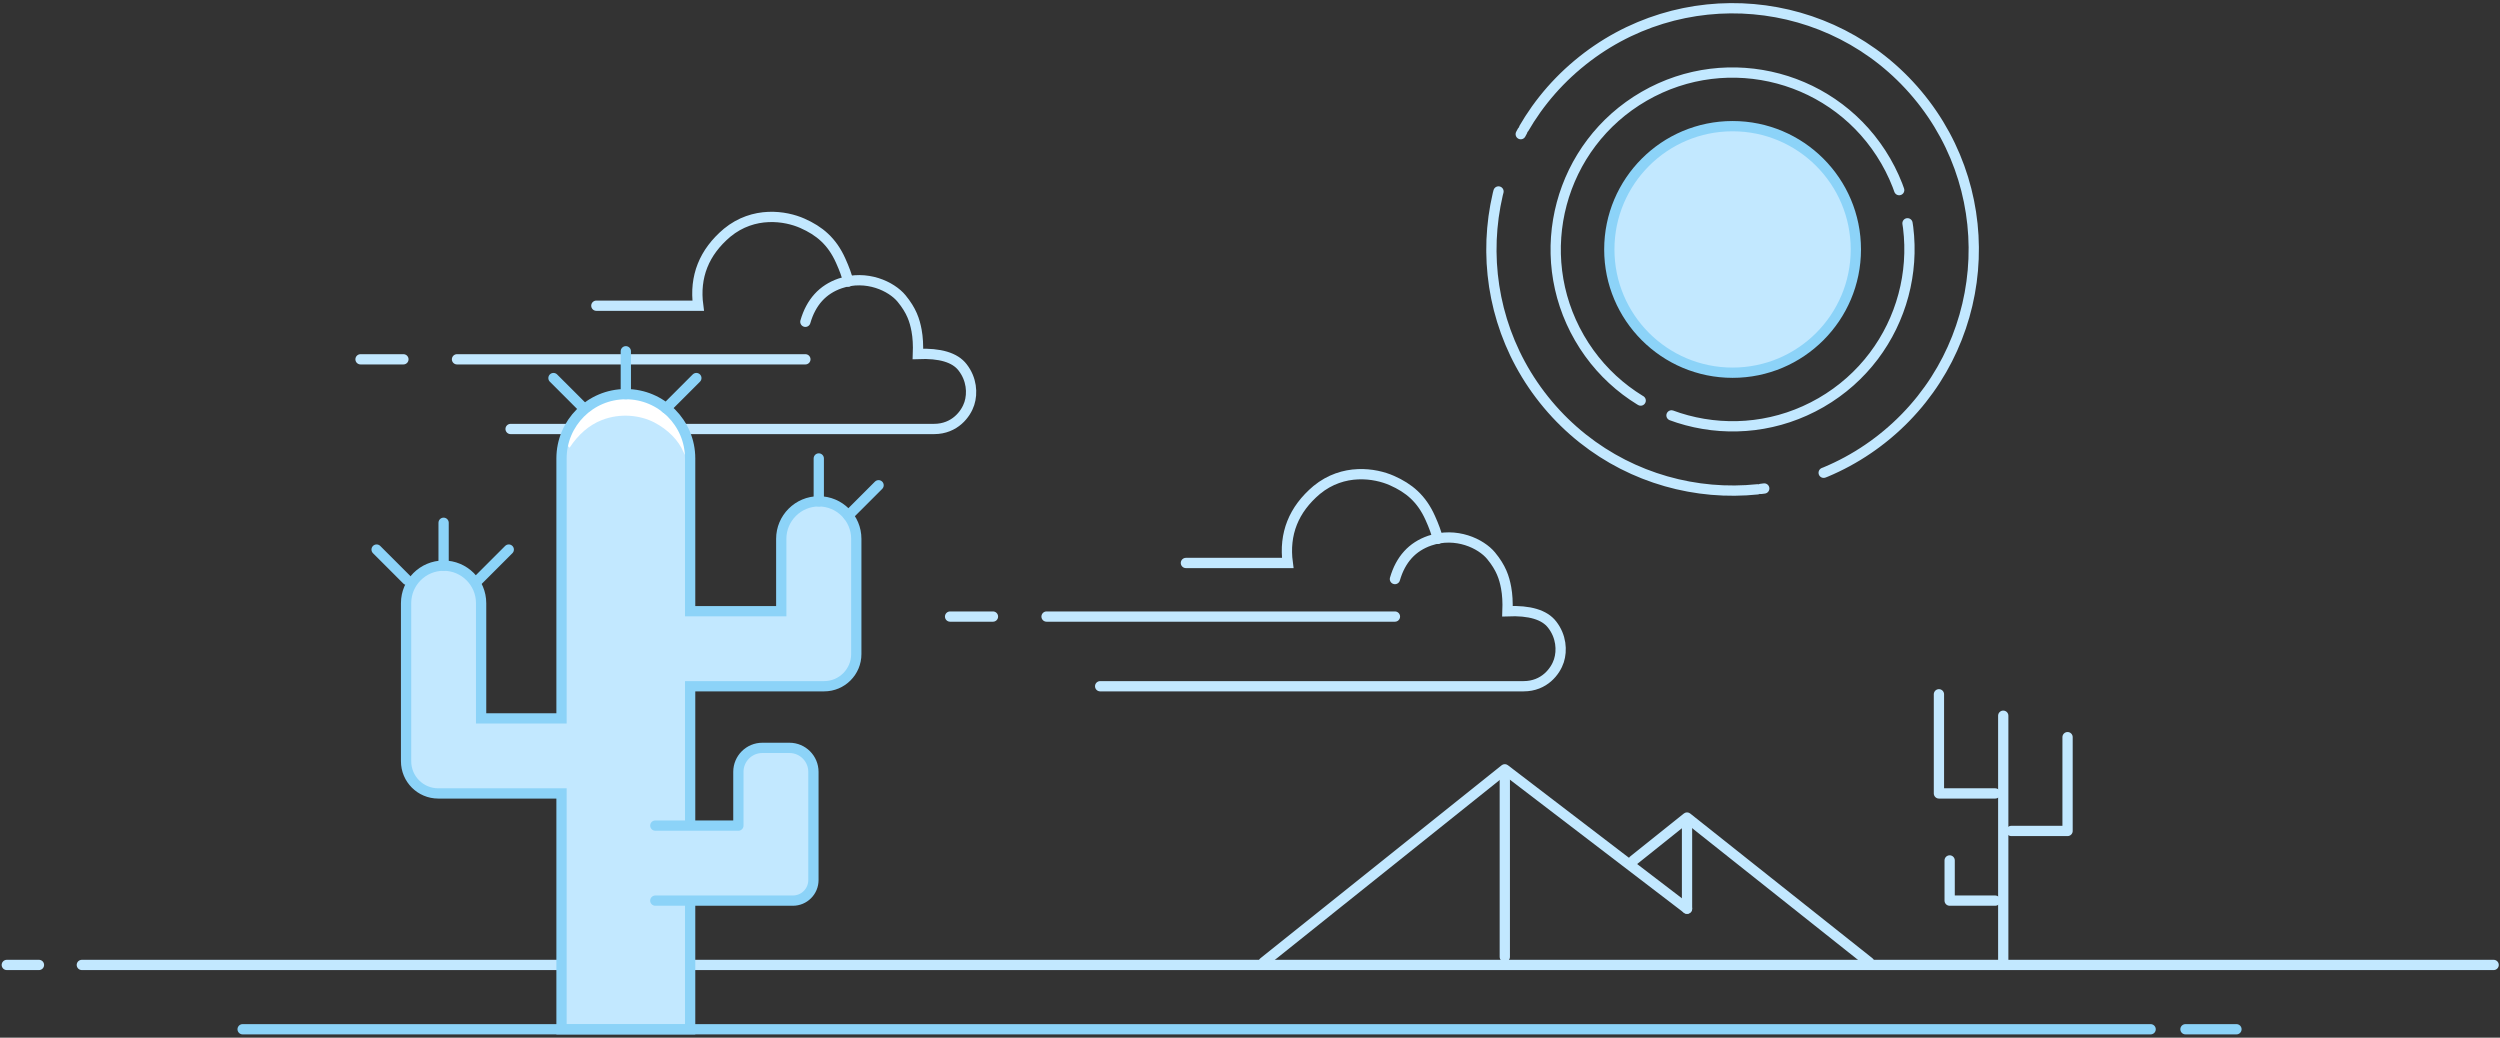 <?xml version="1.0" encoding="UTF-8"?>
<svg width="730px" height="303px" viewBox="0 0 730 303" version="1.1" xmlns="http://www.w3.org/2000/svg" xmlns:xlink="http://www.w3.org/1999/xlink">
    <rect x="0" y="0" width="730" height="303" fill="#333333" stroke="none"/>
    <title> Empty State / z-nested / Desert / Large</title>
    <g id="Deployment-Results-in-Copado" stroke="none" stroke-width="1" fill="none" fill-rule="evenodd">
        <g id="Desert" transform="translate(-106, -176)">
            <rect id="Rectangle-" fill-opacity="0" fill="#D8D8D8" x="0" y="0" width="939" height="626"></rect>
            <g id="Cloud2" transform="translate(383.425, 313)" stroke="#C2E8FF" stroke-linecap="round" stroke-width="3">
                <g id="Cloud2LightBlue">
                    <path d="M68.86,27.387 L98.595,27.387 C97.467,18.893 100.288,11.787 107.058,6.07 C114.833,-0.306 124.063,1.123 129.02,3.323 C133.977,5.523 137.658,8.546 140.21,14.25 C141.292,16.651 142.027,18.683 142.415,20.345" id="Cloud2Outline4"></path>
                    <path d="M129.895,32.083 C131.547,26.364 134.939,22.626 140.069,20.867 C147.764,18.228 155.06,21.742 157.975,25.278 C160.889,28.813 161.813,31.654 162.363,34.618 C162.73,36.594 162.862,38.879 162.76,41.472 C169.242,41.209 173.588,42.513 175.799,45.385 C178.473,48.818 178.747,52.925 177.773,55.949 C176.799,58.973 173.55,63.383 167.455,63.383 L43.82,63.383" id="Cloud2Outline3"></path>
                    <line x1="28.17" y1="43.038" x2="129.896" y2="43.038" id="Cloud2Outline2"></line>
                    <line x1="0" y1="43.038" x2="12.52" y2="43.038" id="Cloud2Outline1"></line>
                </g>
            </g>
            <g id="Cloud1" transform="translate(211.275, 237.88)" stroke="#C2E8FF" stroke-linecap="round" stroke-width="3">
                <g id="Cloud1LightBlue">
                    <path d="M68.86,27.387 L98.595,27.387 C97.467,18.893 100.288,11.787 107.058,6.07 C114.833,-0.306 124.063,1.123 129.02,3.323 C133.977,5.523 137.658,8.546 140.21,14.25 C141.292,16.651 142.027,18.683 142.415,20.345" id="Cloud1Outline4"></path>
                    <path d="M129.895,32.083 C131.547,26.364 134.939,22.626 140.069,20.867 C147.764,18.228 155.06,21.742 157.975,25.278 C160.889,28.813 161.813,31.654 162.363,34.618 C162.73,36.594 162.862,38.879 162.76,41.472 C169.242,41.209 173.588,42.513 175.799,45.385 C178.473,48.818 178.747,52.925 177.773,55.949 C176.799,58.973 173.55,63.383 167.455,63.383 L43.82,63.383" id="Cloud1Outline3"></path>
                    <line x1="28.17" y1="43.038" x2="129.896" y2="43.038" id="Cloud1Outline2"></line>
                    <line x1="0" y1="43.038" x2="12.52" y2="43.038" id="Cloud1Outline1"></line>
                </g>
            </g>
            <g id="Mountain" transform="translate(107.985, 400.64)" stroke="#C2E8FF" stroke-linecap="round" stroke-width="3">
                <g id="MountainLightBlue">
                    <line x1="21.91" y1="57.123" x2="726.16" y2="57.123" id="HorizontalLine4"></line>
                    <line x1="0" y1="57.123" x2="9.39" y2="57.123" id="HorizontalLine3"></line>
                    <polyline id="MountainLine4" stroke-linejoin="round" points="366.993 56.34 437.418 0 490.627 40.69"></polyline>
                    <line x1="437.418" y1="1.565" x2="437.418" y2="54.775" id="MountainLine3" stroke-linejoin="round"></line>
                    <path d="M490.627,17.215 C490.627,32.464 490.627,40.289 490.627,40.69 C490.627,40.289 490.627,32.464 490.627,17.215 Z" id="MountainLine2" stroke-linejoin="round"></path>
                    <polyline id="MountainLine1" stroke-linejoin="round" points="474.978 26.605 490.627 14.085 543.837 56.34"></polyline>
                </g>
            </g>
            <g id="Plant" transform="translate(176.845, 278.57)">
                <g id="PlantLightBlue" transform="translate(46.95, 12.52)" fill="#C2E8FF">
                    <path d="M46.167,94.683 L46.167,18.78 C46.167,8.408 54.576,0 64.948,0 C75.319,0 83.728,8.408 83.728,18.78 L83.728,63.383 L110.332,63.383 L110.332,42.255 C110.332,36.205 115.237,31.3 121.287,31.3 C127.338,31.3 132.243,36.205 132.243,42.255 L132.243,75.903 C132.243,81.088 128.038,85.293 122.853,85.293 L83.728,85.293 L83.728,185.452 L46.167,185.452 L46.167,116.593 L10.172,116.593 C4.987,116.593 0.782,112.388 0.782,107.203 L0.782,61.035 C0.782,54.985 5.687,50.08 11.738,50.08 C17.788,50.08 22.692,54.985 22.692,61.035 L22.692,94.683 L46.167,94.683 Z" id="PlantLightBlueLine1"></path>
                </g>
                <g id="PlantHighlight" transform="translate(92.335, 10.955)" fill="#FFFFFF">
                    <path d="M3.13,17.215 C5.717,13.289 8.845,10.601 12.513,9.15 C18.015,6.974 23.895,7.756 27.882,9.832 C31.868,11.908 34.998,15.102 36.402,18.492 C37.339,20.752 37.339,18.396 36.402,11.424 L30.694,5.579 L21.585,0.883 L13.718,2.233 L7.314,5.005 C4.224,8.043 2.654,9.652 2.603,9.832 C2.527,10.103 1.34,14.854 1.274,15.118 C1.23,15.294 1.849,15.993 3.13,17.215 Z" id="PlantHighlight1"></path>
                </g>
                <g id="PlantDarkBlue" stroke="#8CD3F8" stroke-width="3">
                    <line x1="0" y1="197.972" x2="557.14" y2="197.972" id="HorizontalLine2" stroke-linecap="round"></line>
                    <line x1="567.312" y1="197.972" x2="582.201" y2="197.972" id="HorizontalLine1" stroke-linecap="round"></line>
                    <line x1="168.238" y1="31.3" x2="168.238" y2="43.82" id="PlantDarkBlueLine10" stroke-linecap="round"></line>
                    <line x1="176.845" y1="47.978" x2="185.698" y2="39.125" id="PlantDarkBlueLine9" stroke-linecap="round"></line>
                    <line x1="58.688" y1="50.08" x2="58.688" y2="62.6" id="PlantDarkBlueLine8" stroke-linecap="round"></line>
                    <line x1="68.86" y1="66.758" x2="77.713" y2="57.905" id="PlantDarkBlueLine7" stroke-linecap="round"></line>
                    <line x1="39.125" y1="66.758" x2="47.978" y2="57.905" id="PlantDarkBlueLine6" stroke-linecap="round" transform="translate(43.551, 62.331) scale(-1, 1) translate(-43.551, -62.331) "></line>
                    <line x1="111.897" y1="0" x2="111.897" y2="12.52" id="PlantDarkBlueLine5" stroke-linecap="round"></line>
                    <line x1="123.635" y1="16.678" x2="132.488" y2="7.825" id="PlantDarkBlueLine4" stroke-linecap="round"></line>
                    <line x1="90.77" y1="16.678" x2="99.623" y2="7.825" id="PlantDarkBlueLine3" stroke-linecap="round" transform="translate(95.196, 12.251) scale(-1, 1) translate(-95.196, -12.251) "></line>
                    <path d="M93.118,107.203 L93.118,31.3 C93.118,20.928 101.526,12.52 111.897,12.52 C122.269,12.52 130.678,20.928 130.678,31.3 L130.678,75.903 L157.282,75.903 L157.282,54.775 C157.282,48.725 162.187,43.82 168.238,43.82 C174.288,43.82 179.192,48.725 179.192,54.775 L179.192,88.422 C179.192,93.608 174.988,97.812 169.803,97.812 L130.678,97.812 L130.678,197.972 L93.118,197.972 L93.118,129.113 L57.123,129.113 C51.937,129.113 47.733,124.908 47.733,119.722 L47.733,73.555 C47.733,67.505 52.637,62.6 58.688,62.6 C64.738,62.6 69.642,67.505 69.642,73.555 L69.642,107.203 L93.118,107.203 Z" id="PlantDarkBlueLine2"></path>
                    <path d="M120.505,138.502 L144.762,138.502 L144.762,122.81 C144.762,118.944 147.897,115.81 151.762,115.81 L159.673,115.81 C163.538,115.81 166.673,118.944 166.673,122.81 L166.673,154.412 C166.673,157.726 163.986,160.412 160.673,160.412 L120.505,160.412 L120.505,160.412" id="PlantDarkBlueLine1" fill="#C2E8FF" stroke-linecap="round" stroke-linejoin="round"></path>
                </g>
            </g>
            <g id="Plant2" transform="translate(671.385, 378.73)" stroke="#C2E8FF" stroke-linecap="round" stroke-width="3">
                <g id="Plant2LightBlue">
                    <line x1="19.562" y1="6.26" x2="19.562" y2="78.25" id="Plant2LightBlueLine3"></line>
                    <polyline id="Plant2LightBlueLine3" stroke-linejoin="round" points="17.215 28.953 0.782 28.953 0.782 0"></polyline>
                    <polyline id="Plant2LightBlueLine2" stroke-linejoin="round" points="21.91 39.907 38.343 39.907 38.343 12.52"></polyline>
                    <polyline id="Plant2LightBlueLine1" stroke-linejoin="round" points="3.913 48.515 3.913 60.252 17.215 60.252"></polyline>
                </g>
            </g>
            <g id="Sun" transform="translate(511.755, 148.675)">
                <g id="SunLightBlue">
                    <circle id="SunBkgd" fill="#C2E8FF" cx="100.16" cy="100.16" r="35.995"></circle>
                    <path d="M100.16,170.585 C139.055,170.585 170.585,139.055 170.585,100.16 C170.585,61.265 139.055,29.735 100.16,29.735 C61.265,29.735 29.735,61.265 29.735,100.16 C29.735,139.055 61.265,170.585 100.16,170.585 Z" id="SunOutline3" stroke="#C2E8FF" stroke-width="3" stroke-linecap="round" stroke-linejoin="round" stroke-dasharray="135,1,1,18" transform="translate(100.16, 100.16) rotate(230) translate(-100.16, -100.16) "></path>
                    <path d="M100.16,151.805 C128.683,151.805 151.805,128.683 151.805,100.16 C151.805,71.637 128.683,48.515 100.16,48.515 C71.637,48.515 48.515,71.637 48.515,100.16 C48.515,128.683 71.637,151.805 100.16,151.805 Z" id="SunOutline2" stroke="#C2E8FF" stroke-width="3" stroke-linecap="round" stroke-linejoin="round" stroke-dasharray="107,10" transform="translate(100.16, 100.16) rotate(150) translate(-100.16, -100.16) "></path>
                </g>
                <g id="SunDarkBlue" transform="translate(64.165, 64.165)" stroke="#8CD3F8" stroke-width="3">
                    <circle id="SunOutline" cx="35.995" cy="35.995" r="35.995"></circle>
                </g>
            </g>
        </g>
    </g>
</svg>
